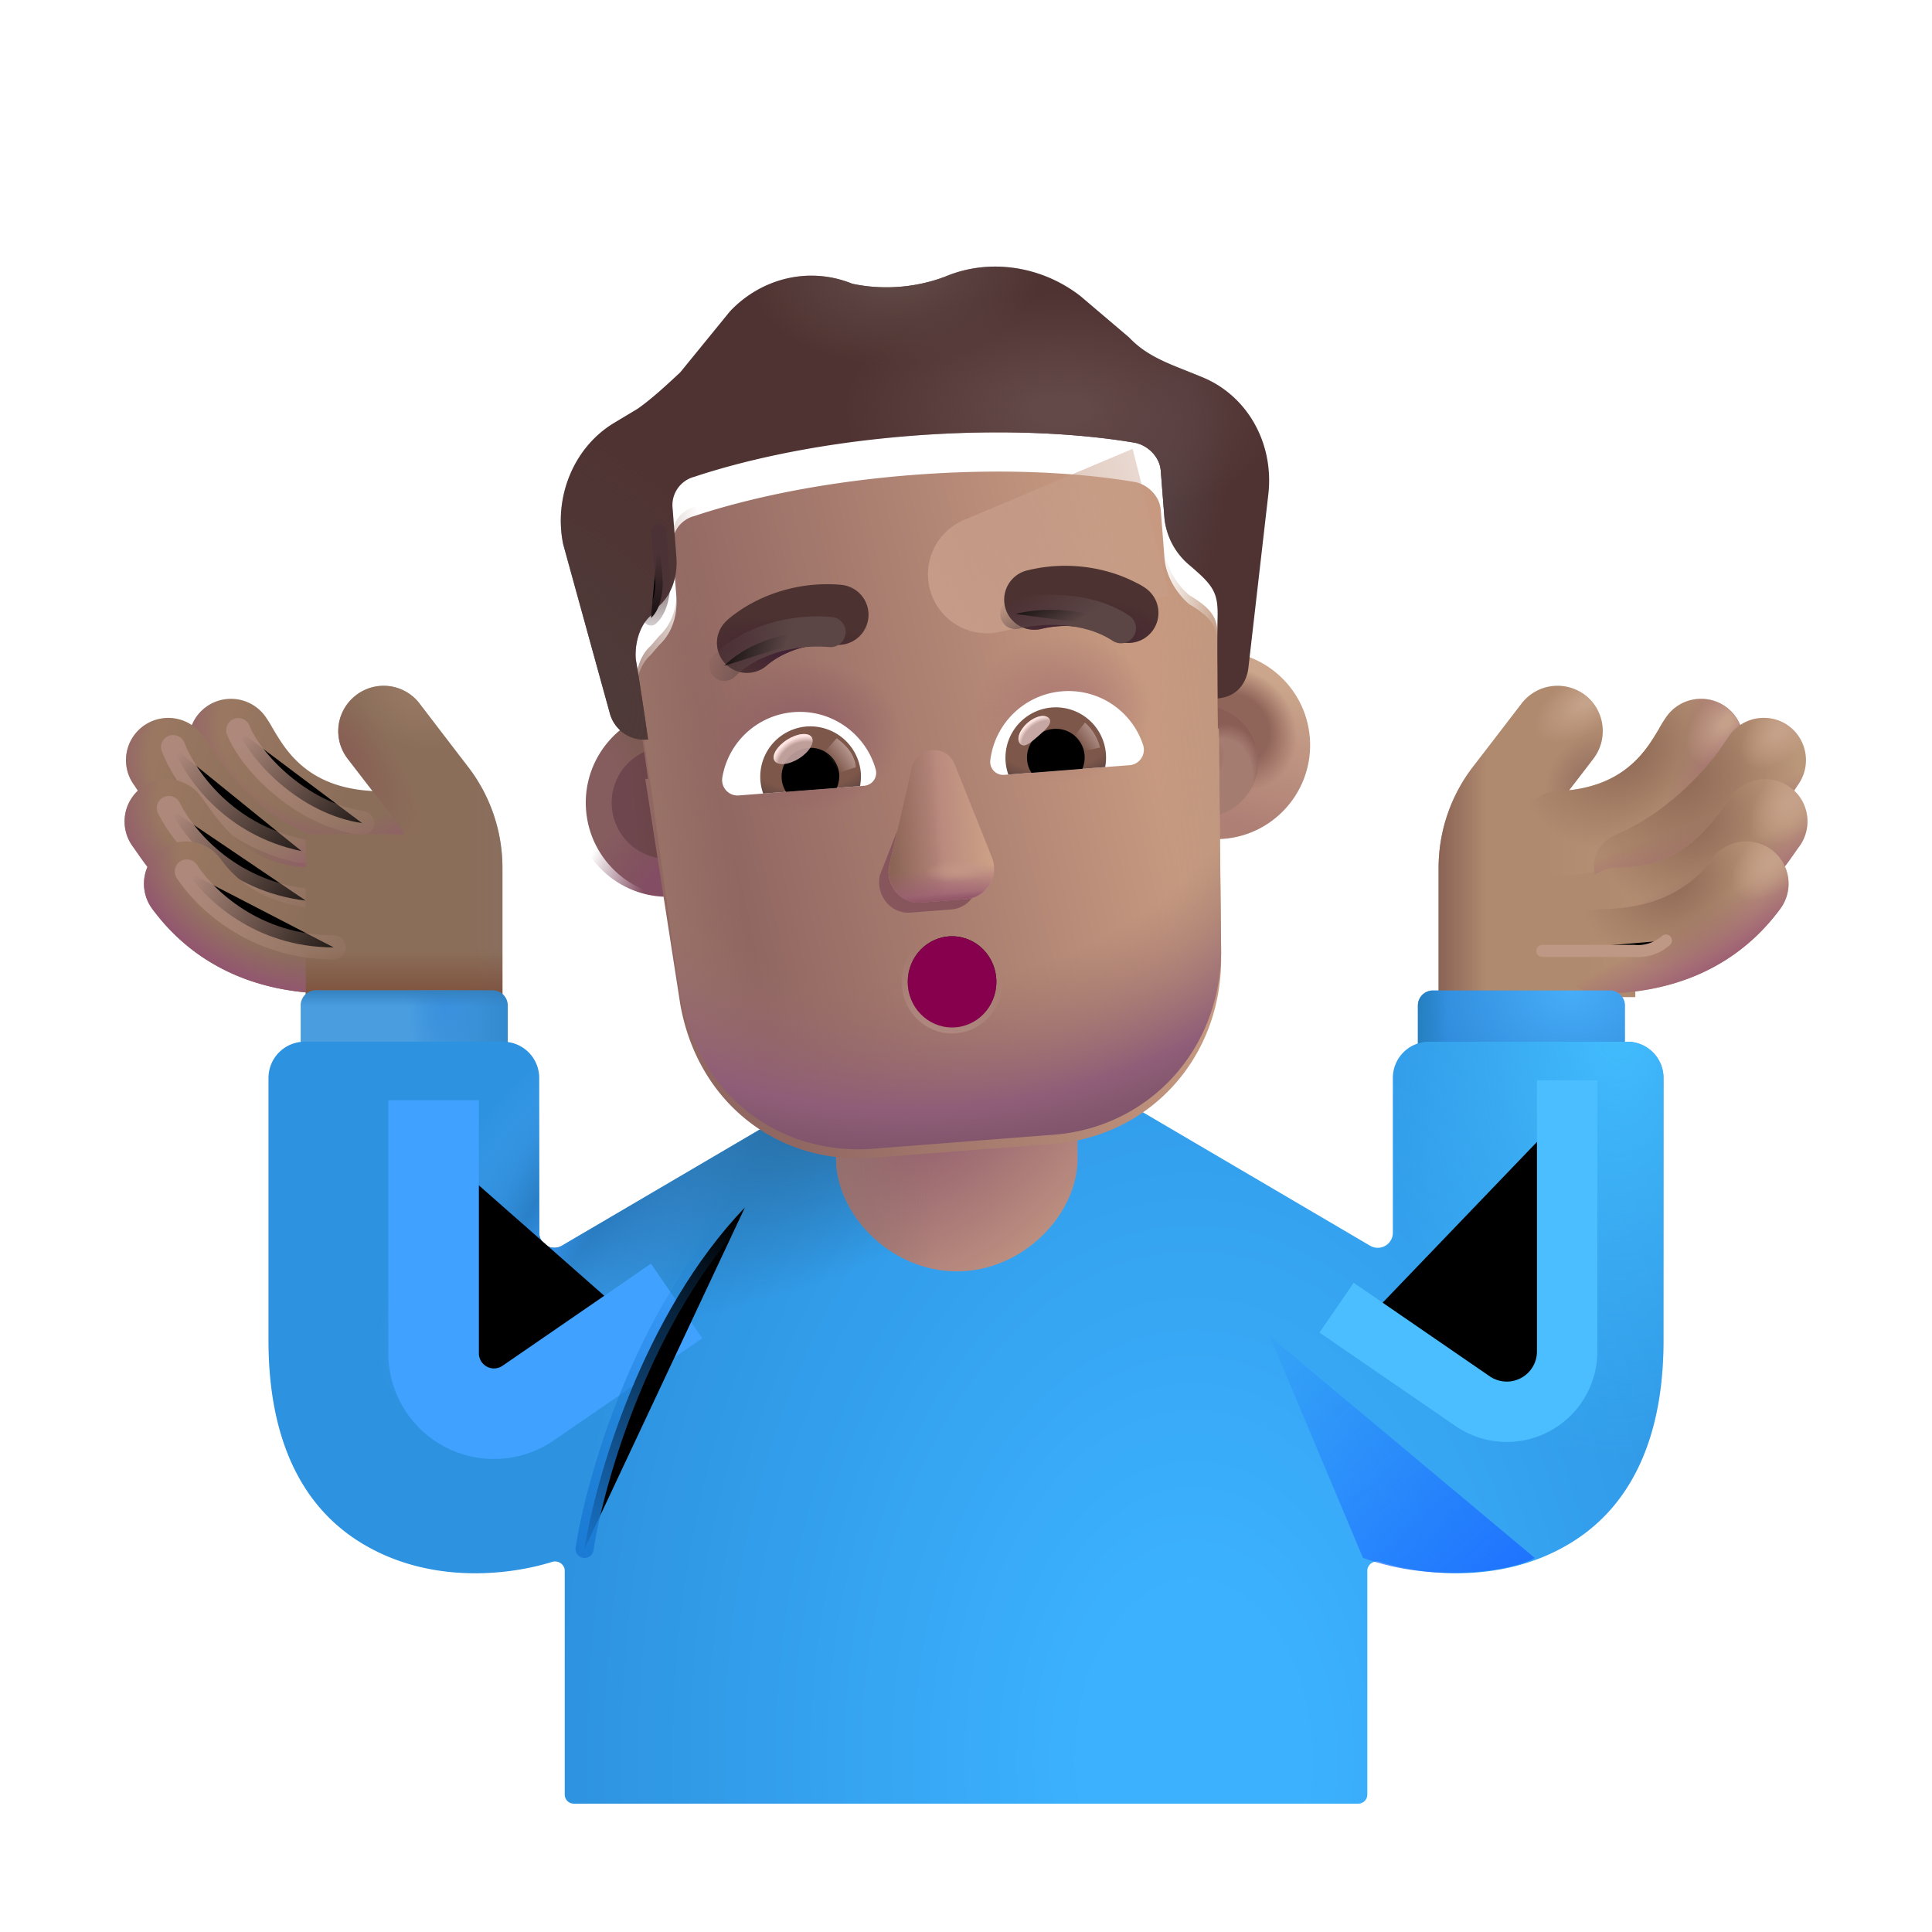 <svg width="100%" height="100%" viewBox="0 0 32 32" xmlns="http://www.w3.org/2000/svg"><path fill="url(#a)" fill-rule="evenodd" d="M3.416 11.707a.7.7 0 0 1 .977.157 2 2 0 0 1 .12.192l.002.002q.048.085.105.174c.076.12.17.25.293.37.233.228.608.468 1.267.5a.7.7 0 1 1-.068 1.398c-1.024-.05-1.718-.447-2.179-.898a3.5 3.5 0 0 1-.495-.618 6 6 0 0 1-.13-.216l-.004-.007-.044-.075-.001-.002a.7.7 0 0 1 .157-.977" clip-rule="evenodd"/><path fill="url(#b)" fill-rule="evenodd" d="M3.416 11.707a.7.7 0 0 1 .977.157 2 2 0 0 1 .12.192l.002.002q.048.085.105.174c.076.12.17.25.293.37.233.228.608.468 1.267.5a.7.7 0 1 1-.068 1.398c-1.024-.05-1.718-.447-2.179-.898a3.5 3.5 0 0 1-.495-.618 6 6 0 0 1-.13-.216l-.004-.007-.044-.075-.001-.002a.7.7 0 0 1 .157-.977" clip-rule="evenodd"/><g filter="url(#c)"><path stroke="url(#d)" stroke-linecap="round" stroke-width=".4" d="M3.946 12.093c.196.502 1.017 1.388 2.051 1.54"/></g><path fill="url(#e)" fill-rule="evenodd" d="M2.377 12.023a.7.7 0 0 1 .977.157q.05.071.115.168c.261.391.703 1.052 1.515 1.4a.7.7 0 1 1-.55 1.287c-1.247-.534-1.935-1.604-2.156-1.946q-.038-.06-.059-.089a.7.7 0 0 1 .158-.977" clip-rule="evenodd"/><path fill="url(#f)" fill-rule="evenodd" d="M2.377 12.023a.7.7 0 0 1 .977.157q.05.071.115.168c.261.391.703 1.052 1.515 1.4a.7.7 0 1 1-.55 1.287c-1.247-.534-1.935-1.604-2.156-1.946q-.038-.06-.059-.089a.7.7 0 0 1 .158-.977" clip-rule="evenodd"/><g filter="url(#g)"><path stroke="url(#h)" stroke-linecap="round" stroke-width=".4" d="M2.867 12.374c.196.501.844 1.458 2.127 1.723"/></g><path fill="url(#i)" fill-rule="evenodd" d="M2.344 13.045a.7.7 0 0 1 .98.142l.086.118c.302.42.764 1.062 1.78 1.062a.7.7 0 1 1 0 1.4c-1.776 0-2.638-1.24-2.925-1.654l-.062-.088a.7.7 0 0 1 .141-.98" clip-rule="evenodd"/><path fill="url(#j)" fill-rule="evenodd" d="M2.344 13.045a.7.7 0 0 1 .98.142l.086.118c.302.42.764 1.062 1.78 1.062a.7.7 0 1 1 0 1.4c-1.776 0-2.638-1.24-2.925-1.654l-.062-.088a.7.7 0 0 1 .141-.98" clip-rule="evenodd"/><g filter="url(#k)"><path stroke="url(#l)" stroke-linecap="round" stroke-width=".4" d="M2.797 13.383c.238.483.966 1.38 2.267 1.534"/></g><path fill="url(#m)" fill-rule="evenodd" d="M2.666 14.076a.7.7 0 0 1 .98.142c.18.242.653.84 1.872.84a.7.7 0 1 1 0 1.4c-1.827 0-2.667-.964-2.994-1.402a.7.7 0 0 1 .142-.98" clip-rule="evenodd"/><path fill="url(#n)" fill-rule="evenodd" d="M2.666 14.076a.7.7 0 0 1 .98.142c.18.242.653.84 1.872.84a.7.7 0 1 1 0 1.4c-1.827 0-2.667-.964-2.994-1.402a.7.7 0 0 1 .142-.98" clip-rule="evenodd"/><path fill="#8B6E5A" d="M5.896 11.514a.75.75 0 0 1 1.052.138l.804 1.047c.37.48.57 1.07.57 1.676v2.14H5.064v-2.698h1.627a1.3 1.3 0 0 0-.128-.204l-.805-1.047a.75.75 0 0 1 .138-1.052"/><path fill="url(#o)" d="M5.896 11.514a.75.75 0 0 1 1.052.138l.804 1.047c.37.48.57 1.07.57 1.676v2.14H5.064v-2.698h1.627a1.3 1.3 0 0 0-.128-.204l-.805-1.047a.75.75 0 0 1 .138-1.052"/><path fill="url(#p)" d="M5.896 11.514a.75.75 0 0 1 1.052.138l.804 1.047c.37.48.57 1.07.57 1.676v2.14H5.064v-2.698h1.627a1.3 1.3 0 0 0-.128-.204l-.805-1.047a.75.75 0 0 1 .138-1.052"/><path fill="url(#q)" d="M5.896 11.514a.75.75 0 0 1 1.052.138l.804 1.047c.37.48.57 1.07.57 1.676v2.14H5.064v-2.698h1.627a1.3 1.3 0 0 0-.128-.204l-.805-1.047a.75.75 0 0 1 .138-1.052"/><path fill="url(#r)" d="M5.896 11.514a.75.75 0 0 1 1.052.138l.804 1.047c.37.48.57 1.07.57 1.676v2.14H5.064v-2.698h1.627a1.3 1.3 0 0 0-.128-.204l-.805-1.047a.75.75 0 0 1 .138-1.052"/><g filter="url(#s)"><path fill="#B08A6F" d="M26.104 11.514a.75.75 0 0 0-1.052.138l-.804 1.047a2.75 2.75 0 0 0-.57 1.676v2.14h3.258v-2.698h-1.627q.054-.108.128-.204l.804-1.047a.75.75 0 0 0-.137-1.052"/><path fill="url(#t)" d="M26.104 11.514a.75.75 0 0 0-1.052.138l-.804 1.047a2.75 2.75 0 0 0-.57 1.676v2.14h3.258v-2.698h-1.627q.054-.108.128-.204l.804-1.047a.75.75 0 0 0-.137-1.052"/><path fill="url(#u)" d="M26.104 11.514a.75.75 0 0 0-1.052.138l-.804 1.047a2.75 2.75 0 0 0-.57 1.676v2.14h3.258v-2.698h-1.627q.054-.108.128-.204l.804-1.047a.75.75 0 0 0-.137-1.052"/><path fill="url(#v)" d="M26.104 11.514a.75.75 0 0 0-1.052.138l-.804 1.047a2.75 2.75 0 0 0-.57 1.676v2.14h3.258v-2.698h-1.627q.054-.108.128-.204l.804-1.047a.75.75 0 0 0-.137-1.052"/></g><path fill="url(#w)" fill-rule="evenodd" d="M28.584 11.707a.7.7 0 0 0-.977.157 2 2 0 0 0-.115.182l-.006.01v.002c-.035.058-.067.114-.106.174-.076.12-.17.25-.293.37-.233.228-.608.468-1.267.5a.7.7 0 1 0 .068 1.398c1.024-.05 1.718-.447 2.179-.898.223-.22.382-.441.495-.618.053-.084.097-.16.13-.216l.004-.007.044-.075.002-.002a.7.7 0 0 0-.158-.977" clip-rule="evenodd"/><path fill="url(#x)" fill-rule="evenodd" d="M28.584 11.707a.7.7 0 0 0-.977.157 2 2 0 0 0-.115.182l-.006.01v.002c-.035.058-.067.114-.106.174-.076.12-.17.25-.293.37-.233.228-.608.468-1.267.5a.7.7 0 1 0 .068 1.398c1.024-.05 1.718-.447 2.179-.898.223-.22.382-.441.495-.618.053-.084.097-.16.13-.216l.004-.007.044-.075.002-.002a.7.7 0 0 0-.158-.977" clip-rule="evenodd"/><path fill="url(#y)" fill-rule="evenodd" d="M28.584 11.707a.7.7 0 0 0-.977.157 2 2 0 0 0-.115.182l-.006.01v.002c-.035.058-.067.114-.106.174-.076.12-.17.25-.293.37-.233.228-.608.468-1.267.5a.7.7 0 1 0 .068 1.398c1.024-.05 1.718-.447 2.179-.898.223-.22.382-.441.495-.618.053-.084.097-.16.13-.216l.004-.007.044-.075.002-.002a.7.7 0 0 0-.158-.977" clip-rule="evenodd"/><path fill="url(#z)" fill-rule="evenodd" d="M28.584 11.707a.7.7 0 0 0-.977.157 2 2 0 0 0-.115.182l-.006.01v.002c-.035.058-.067.114-.106.174-.076.12-.17.25-.293.37-.233.228-.608.468-1.267.5a.7.7 0 1 0 .068 1.398c1.024-.05 1.718-.447 2.179-.898.223-.22.382-.441.495-.618.053-.084.097-.16.13-.216l.004-.007.044-.075.002-.002a.7.7 0 0 0-.158-.977" clip-rule="evenodd"/><path fill="url(#A)" fill-rule="evenodd" d="M29.623 12.023a.7.7 0 0 0-.977.157l-.115.168c-.261.391-.92 1.113-1.733 1.46-.355.153-.502.45-.32.876.152.355.733.503 1.089.35 1.245-.533 1.934-1.603 2.155-1.945L29.78 13a.7.7 0 0 0-.157-.977" clip-rule="evenodd"/><path fill="url(#B)" fill-rule="evenodd" d="M29.623 12.023a.7.7 0 0 0-.977.157l-.115.168c-.261.391-.92 1.113-1.733 1.46-.355.153-.502.45-.32.876.152.355.733.503 1.089.35 1.245-.533 1.934-1.603 2.155-1.945L29.78 13a.7.7 0 0 0-.157-.977" clip-rule="evenodd"/><path fill="url(#C)" fill-rule="evenodd" d="M29.623 12.023a.7.7 0 0 0-.977.157l-.115.168c-.261.391-.92 1.113-1.733 1.46-.355.153-.502.45-.32.876.152.355.733.503 1.089.35 1.245-.533 1.934-1.603 2.155-1.945L29.78 13a.7.7 0 0 0-.157-.977" clip-rule="evenodd"/><path fill="url(#D)" fill-rule="evenodd" d="M29.623 12.023a.7.7 0 0 0-.977.157l-.115.168c-.261.391-.92 1.113-1.733 1.46-.355.153-.502.45-.32.876.152.355.733.503 1.089.35 1.245-.533 1.934-1.603 2.155-1.945L29.78 13a.7.7 0 0 0-.157-.977" clip-rule="evenodd"/><path fill="url(#E)" fill-rule="evenodd" d="M29.656 13.045a.7.7 0 0 0-.98.142l-.086.118c-.302.42-.764 1.062-1.78 1.062a.7.7 0 1 0 0 1.4c1.776 0 2.638-1.24 2.925-1.654q.037-.054.063-.088a.7.7 0 0 0-.142-.98" clip-rule="evenodd"/><path fill="url(#F)" fill-rule="evenodd" d="M29.656 13.045a.7.7 0 0 0-.98.142l-.086.118c-.302.42-.764 1.062-1.78 1.062a.7.7 0 1 0 0 1.4c1.776 0 2.638-1.24 2.925-1.654q.037-.054.063-.088a.7.7 0 0 0-.142-.98" clip-rule="evenodd"/><path fill="url(#G)" fill-rule="evenodd" d="M29.656 13.045a.7.7 0 0 0-.98.142l-.086.118c-.302.42-.764 1.062-1.78 1.062a.7.7 0 1 0 0 1.4c1.776 0 2.638-1.24 2.925-1.654q.037-.054.063-.088a.7.7 0 0 0-.142-.98" clip-rule="evenodd"/><path fill="url(#H)" fill-rule="evenodd" d="M29.656 13.045a.7.7 0 0 0-.98.142l-.086.118c-.302.42-.764 1.062-1.78 1.062a.7.7 0 1 0 0 1.4c1.776 0 2.638-1.24 2.925-1.654q.037-.054.063-.088a.7.7 0 0 0-.142-.98" clip-rule="evenodd"/><path fill="url(#I)" fill-rule="evenodd" d="M29.343 14.076a.7.7 0 0 0-.98.142c-.18.242-.653.84-1.872.84a.7.7 0 1 0 0 1.4c1.827 0 2.667-.964 2.994-1.402a.7.7 0 0 0-.142-.98" clip-rule="evenodd"/><path fill="url(#J)" fill-rule="evenodd" d="M29.343 14.076a.7.7 0 0 0-.98.142c-.18.242-.653.84-1.872.84a.7.7 0 1 0 0 1.4c1.827 0 2.667-.964 2.994-1.402a.7.7 0 0 0-.142-.98" clip-rule="evenodd"/><path fill="url(#K)" fill-rule="evenodd" d="M29.343 14.076a.7.7 0 0 0-.98.142c-.18.242-.653.84-1.872.84a.7.7 0 1 0 0 1.4c1.827 0 2.667-.964 2.994-1.402a.7.7 0 0 0-.142-.98" clip-rule="evenodd"/><path fill="url(#L)" fill-rule="evenodd" d="M29.343 14.076a.7.7 0 0 0-.98.142c-.18.242-.653.84-1.872.84a.7.7 0 1 0 0 1.4c1.827 0 2.667-.964 2.994-1.402a.7.7 0 0 0-.142-.98" clip-rule="evenodd"/><g filter="url(#M)"><path stroke="url(#N)" stroke-linecap="round" stroke-width=".4" d="M3.095 14.434c.294.452 1.122 1.258 2.432 1.258"/></g><g filter="url(#O)"><path stroke="#BF9885" stroke-linecap="round" stroke-width=".2" d="M25.546 15.75h1.516a.7.7 0 0 0 .53-.172"/></g><path fill="url(#P)" d="M26.915 16.655a.25.25 0 0 0-.25-.25h-2.93a.25.25 0 0 0-.25.25v1.318h3.43z"/><path fill="url(#Q)" d="M26.915 16.655a.25.25 0 0 0-.25-.25h-2.93a.25.25 0 0 0-.25.25v1.318h3.43z"/><path fill="url(#R)" d="M4.98 16.655a.25.25 0 0 1 .25-.25h2.93a.25.25 0 0 1 .25.25v1.13H4.98z"/><path fill="url(#S)" d="M4.98 16.655a.25.25 0 0 1 .25-.25h2.93a.25.25 0 0 1 .25.25v1.13H4.98z"/><path fill="url(#T)" d="M4.98 16.655a.25.25 0 0 1 .25-.25h2.93a.25.25 0 0 1 .25.25v1.13H4.98z"/><g filter="url(#U)"><path fill="url(#V)" d="M9.306 20.884a.25.25 0 0 1-.375-.217v-2.563a.6.6 0 0 0-.6-.6H5.047a.6.6 0 0 0-.6.6v4.286c-.005.85.112 2.507 1.484 3.383 1.149.733 2.5.57 3.213.347.102-.032.21.042.21.148v3.706c0 .083.066.15.15.15h12.993a.15.15 0 0 0 .15-.15v-3.706c0-.106.107-.18.209-.148.712.222 2.064.386 3.213-.347 1.372-.876 1.49-2.534 1.484-3.383v-4.286a.6.6 0 0 0-.6-.6H23.67a.6.6 0 0 0-.6.6v2.563a.25.25 0 0 1-.375.217L16 16.952z"/><path fill="url(#W)" d="M9.306 20.884a.25.25 0 0 1-.375-.217v-2.563a.6.6 0 0 0-.6-.6H5.047a.6.6 0 0 0-.6.6v4.286c-.005.85.112 2.507 1.484 3.383 1.149.733 2.5.57 3.213.347.102-.032.21.042.21.148v3.706c0 .083.066.15.15.15h12.993a.15.15 0 0 0 .15-.15v-3.706c0-.106.107-.18.209-.148.712.222 2.064.386 3.213-.347 1.372-.876 1.49-2.534 1.484-3.383v-4.286a.6.6 0 0 0-.6-.6H23.67a.6.6 0 0 0-.6.6v2.563a.25.25 0 0 1-.375.217L16 16.952z"/><path fill="url(#X)" d="M9.306 20.884a.25.25 0 0 1-.375-.217v-2.563a.6.6 0 0 0-.6-.6H5.047a.6.6 0 0 0-.6.6v4.286c-.005.85.112 2.507 1.484 3.383 1.149.733 2.5.57 3.213.347.102-.032.21.042.21.148v3.706c0 .083.066.15.15.15h12.993a.15.15 0 0 0 .15-.15v-3.706c0-.106.107-.18.209-.148.712.222 2.064.386 3.213-.347 1.372-.876 1.49-2.534 1.484-3.383v-4.286a.6.6 0 0 0-.6-.6H23.67a.6.6 0 0 0-.6.6v2.563a.25.25 0 0 1-.375.217L16 16.952z"/><path fill="url(#Y)" d="M9.306 20.884a.25.25 0 0 1-.375-.217v-2.563a.6.6 0 0 0-.6-.6H5.047a.6.6 0 0 0-.6.6v4.286c-.005.85.112 2.507 1.484 3.383 1.149.733 2.5.57 3.213.347.102-.032.21.042.21.148v3.706c0 .083.066.15.15.15h12.993a.15.15 0 0 0 .15-.15v-3.706c0-.106.107-.18.209-.148.712.222 2.064.386 3.213-.347 1.372-.876 1.49-2.534 1.484-3.383v-4.286a.6.6 0 0 0-.6-.6H23.67a.6.6 0 0 0-.6.6v2.563a.25.25 0 0 1-.375.217L16 16.952z"/><path fill="url(#Z)" d="M9.306 20.884a.25.25 0 0 1-.375-.217v-2.563a.6.6 0 0 0-.6-.6H5.047a.6.6 0 0 0-.6.6v4.286c-.005.85.112 2.507 1.484 3.383 1.149.733 2.5.57 3.213.347.102-.032.21.042.21.148v3.706c0 .083.066.15.15.15h12.993a.15.15 0 0 0 .15-.15v-3.706c0-.106.107-.18.209-.148.712.222 2.064.386 3.213-.347 1.372-.876 1.49-2.534 1.484-3.383v-4.286a.6.6 0 0 0-.6-.6H23.67a.6.6 0 0 0-.6.6v2.563a.25.25 0 0 1-.375.217L16 16.952z"/></g><path fill="url(#aa)" d="M15.848 21.058c-1.104 0-2-.95-2-1.867v-2.358c0-.918.896-1.662 2-1.662s2 .744 2 1.662v2.358c0 .917-.896 1.867-2 1.867"/><path fill="url(#ab)" d="M15.848 21.058c-1.104 0-2-.95-2-1.867v-2.358c0-.918.896-1.662 2-1.662s2 .744 2 1.662v2.358c0 .917-.896 1.867-2 1.867"/><g filter="url(#ac)"><path stroke="#40A1FF" stroke-linecap="square" stroke-width="1.5" d="M7.182 18.973v3.442a1 1 0 0 0 1.567.824l1.84-1.266"/></g><g filter="url(#ad)"><path stroke="#4ABEFF" stroke-linecap="square" d="M25.957 18.393v3.99a1 1 0 0 1-1.567.824l-1.84-1.265"/></g><g filter="url(#ae)"><path stroke="url(#af)" stroke-linecap="round" stroke-width=".3" d="M9.682 25.655c.177-1.146.956-3.881 2.656-5.656"/></g><g filter="url(#ag)"><path fill="url(#ah)" d="m21.032 22.133 1.543 3.67c1.206.44 2.533.203 2.844 0z"/></g><g filter="url(#ai)"><circle cx="11.06" cy="13.296" r="1.558" fill="url(#aj)" transform="rotate(-4.432 11.06 13.296)"/></g><circle cx="11.06" cy="13.296" r="1.558" fill="url(#ak)" transform="rotate(-4.432 11.06 13.296)"/><g filter="url(#al)"><circle cx="11.06" cy="13.296" r=".929" fill="url(#am)" transform="rotate(-4.432 11.06 13.296)"/></g><g filter="url(#an)" transform="rotate(-4.432 19.912 12.61)"><circle cx="19.912" cy="12.61" r="1.558" fill="url(#ao)"/><circle cx="19.912" cy="12.61" r="1.558" fill="url(#ap)"/></g><g filter="url(#aq)" transform="rotate(-4.432 19.912 12.61)"><circle cx="19.912" cy="12.61" r=".929" fill="#A57C70"/><circle cx="19.912" cy="12.61" r=".929" fill="url(#ar)"/><circle cx="19.912" cy="12.61" r=".929" fill="url(#as)"/></g><g filter="url(#at)"><path fill="url(#au)" d="m10.688 12.752.046-.003s-.111-.79-.204-1.332c-.019-.248.058-.553.246-.718l.138-.16c.234-.218.311-.523.288-.821l-.062-.794a.485.485 0 0 1 .361-.527c.588-.196 1.816-.54 3.613-.68 1.797-.139 3.063.012 3.674.115.203.034.418.217.438.465l.061.794c.023.298.196.584.411.767.493.291.478.473.469.862-.012.5.004 1.348.004 1.348l.017-.002.038 3.703c-.022 1.658-1.227 2.906-2.77 3.025l-2.988.232c-1.593.123-2.927-.928-3.204-2.563z"/><path fill="url(#av)" d="m10.688 12.752.046-.003s-.111-.79-.204-1.332c-.019-.248.058-.553.246-.718l.138-.16c.234-.218.311-.523.288-.821l-.062-.794a.485.485 0 0 1 .361-.527c.588-.196 1.816-.54 3.613-.68 1.797-.139 3.063.012 3.674.115.203.034.418.217.438.465l.061.794c.023.298.196.584.411.767.493.291.478.473.469.862-.012.5.004 1.348.004 1.348l.017-.002.038 3.703c-.022 1.658-1.227 2.906-2.77 3.025l-2.988.232c-1.593.123-2.927-.928-3.204-2.563z"/><path fill="url(#aw)" d="m10.688 12.752.046-.003s-.111-.79-.204-1.332c-.019-.248.058-.553.246-.718l.138-.16c.234-.218.311-.523.288-.821l-.062-.794a.485.485 0 0 1 .361-.527c.588-.196 1.816-.54 3.613-.68 1.797-.139 3.063.012 3.674.115.203.034.418.217.438.465l.061.794c.023.298.196.584.411.767.493.291.478.473.469.862-.012.5.004 1.348.004 1.348l.017-.002.038 3.703c-.022 1.658-1.227 2.906-2.77 3.025l-2.988.232c-1.593.123-2.927-.928-3.204-2.563z"/></g><path fill="url(#ax)" d="M10.53 11.417c-.019-.248.058-.553.246-.718l.138-.16c.234-.218.311-.523.288-.821l-.062-.794a.485.485 0 0 1 .361-.527c.588-.196 1.816-.54 3.613-.68 1.797-.139 3.063.012 3.674.115.203.034.418.217.438.465l.061.794c.023.298.196.584.411.767.493.291.478.473.469.862-.012.5.004 1.348.004 1.348l.017-.002.038 3.703c-.022 1.658-1.227 2.906-2.77 3.025l-2.988.232c-1.593.123-2.927-.928-3.204-2.563-.26-1.68-.448-3.37-.734-5.046"/><path fill="url(#ay)" d="M10.53 11.417c-.019-.248.058-.553.246-.718l.138-.16c.234-.218.311-.523.288-.821l-.062-.794a.485.485 0 0 1 .361-.527c.588-.196 1.816-.54 3.613-.68 1.797-.139 3.063.012 3.674.115.203.034.418.217.438.465l.061.794c.023.298.196.584.411.767.493.291.478.473.469.862-.012.5.004 1.348.004 1.348l.017-.002.038 3.703c-.022 1.658-1.227 2.906-2.77 3.025l-2.988.232c-1.593.123-2.927-.928-3.204-2.563-.26-1.68-.448-3.37-.734-5.046"/><path fill="url(#az)" d="M10.53 11.417c-.019-.248.058-.553.246-.718l.138-.16c.234-.218.311-.523.288-.821l-.062-.794a.485.485 0 0 1 .361-.527c.588-.196 1.816-.54 3.613-.68 1.797-.139 3.063.012 3.674.115.203.034.418.217.438.465l.061.794c.023.298.196.584.411.767.493.291.478.473.469.862-.012.5.004 1.348.004 1.348l.017-.002.038 3.703c-.022 1.658-1.227 2.906-2.77 3.025l-2.988.232c-1.593.123-2.927-.928-3.204-2.563-.26-1.68-.448-3.37-.734-5.046"/><g filter="url(#aA)"><path fill="url(#aB)" d="m18.76 7.434-2.79 1.177a.977.977 0 0 0 .585 1.856l2.817-.602z"/></g><g filter="url(#aC)"><path fill="#4F3332" d="m19.494 6.579.415.167c.726.294 1.186 1.057 1.102 1.912l-.33 2.871c-.026.296-.204.508-.494.537l-.016.002s-.016-.848-.004-1.348c.009-.406-.07-.523-.469-.862a1.17 1.17 0 0 1-.41-.767l-.062-.794c-.02-.248-.235-.431-.438-.465-.61-.103-1.877-.254-3.674-.115-1.797.14-3.025.484-3.613.68a.485.485 0 0 0-.36.527l.061.794c.023.297-.054.603-.288.82l-.138.161c-.188.165-.265.47-.246.718.093.542.204 1.332.204 1.332l-.046.002a.59.59 0 0 1-.591-.451l-.769-2.786c-.16-.787.177-1.612.849-2.013l.383-.23c.239-.168.473-.386.707-.604l.825-1.012c.51-.539 1.298-.75 2.023-.456.51.11 1.06.067 1.547-.12.73-.306 1.594-.174 2.235.326l.806.686c.22.233.48.362.791.488"/><path fill="url(#aD)" d="m19.494 6.579.415.167c.726.294 1.186 1.057 1.102 1.912l-.33 2.871c-.026.296-.204.508-.494.537l-.016.002s-.016-.848-.004-1.348c.009-.406-.07-.523-.469-.862a1.17 1.17 0 0 1-.41-.767l-.062-.794c-.02-.248-.235-.431-.438-.465-.61-.103-1.877-.254-3.674-.115-1.797.14-3.025.484-3.613.68a.485.485 0 0 0-.36.527l.061.794c.023.297-.054.603-.288.82l-.138.161c-.188.165-.265.47-.246.718.093.542.204 1.332.204 1.332l-.046.002a.59.59 0 0 1-.591-.451l-.769-2.786c-.16-.787.177-1.612.849-2.013l.383-.23c.239-.168.473-.386.707-.604l.825-1.012c.51-.539 1.298-.75 2.023-.456.51.11 1.06.067 1.547-.12.73-.306 1.594-.174 2.235.326l.806.686c.22.233.48.362.791.488"/><path fill="url(#aE)" d="m19.494 6.579.415.167c.726.294 1.186 1.057 1.102 1.912l-.33 2.871c-.026.296-.204.508-.494.537l-.016.002s-.016-.848-.004-1.348c.009-.406-.07-.523-.469-.862a1.17 1.17 0 0 1-.41-.767l-.062-.794c-.02-.248-.235-.431-.438-.465-.61-.103-1.877-.254-3.674-.115-1.797.14-3.025.484-3.613.68a.485.485 0 0 0-.36.527l.061.794c.023.297-.054.603-.288.82l-.138.161c-.188.165-.265.47-.246.718.093.542.204 1.332.204 1.332l-.046.002a.59.59 0 0 1-.591-.451l-.769-2.786c-.16-.787.177-1.612.849-2.013l.383-.23c.239-.168.473-.386.707-.604l.825-1.012c.51-.539 1.298-.75 2.023-.456.51.11 1.06.067 1.547-.12.73-.306 1.594-.174 2.235.326l.806.686c.22.233.48.362.791.488"/><path fill="url(#aF)" d="m19.494 6.579.415.167c.726.294 1.186 1.057 1.102 1.912l-.33 2.871c-.026.296-.204.508-.494.537l-.016.002s-.016-.848-.004-1.348c.009-.406-.07-.523-.469-.862a1.17 1.17 0 0 1-.41-.767l-.062-.794c-.02-.248-.235-.431-.438-.465-.61-.103-1.877-.254-3.674-.115-1.797.14-3.025.484-3.613.68a.485.485 0 0 0-.36.527l.061.794c.023.297-.054.603-.288.82l-.138.161c-.188.165-.265.47-.246.718.093.542.204 1.332.204 1.332l-.046.002a.59.59 0 0 1-.591-.451l-.769-2.786c-.16-.787.177-1.612.849-2.013l.383-.23c.239-.168.473-.386.707-.604l.825-1.012c.51-.539 1.298-.75 2.023-.456.51.11 1.06.067 1.547-.12.73-.306 1.594-.174 2.235.326l.806.686c.22.233.48.362.791.488"/><path fill="url(#aG)" d="m19.494 6.579.415.167c.726.294 1.186 1.057 1.102 1.912l-.33 2.871c-.026.296-.204.508-.494.537l-.016.002s-.016-.848-.004-1.348c.009-.406-.07-.523-.469-.862a1.17 1.17 0 0 1-.41-.767l-.062-.794c-.02-.248-.235-.431-.438-.465-.61-.103-1.877-.254-3.674-.115-1.797.14-3.025.484-3.613.68a.485.485 0 0 0-.36.527l.061.794c.023.297-.054.603-.288.82l-.138.161c-.188.165-.265.47-.246.718.093.542.204 1.332.204 1.332l-.046.002a.59.59 0 0 1-.591-.451l-.769-2.786c-.16-.787.177-1.612.849-2.013l.383-.23c.239-.168.473-.386.707-.604l.825-1.012c.51-.539 1.298-.75 2.023-.456.51.11 1.06.067 1.547-.12.73-.306 1.594-.174 2.235.326l.806.686c.22.233.48.362.791.488"/></g><g filter="url(#aH)"><path fill="#87565C" d="m15.213 12.86-.641 1.64c-.07.333.183.64.505.616l.685-.053c.322-.025.524-.373.404-.686l-.586-1.546c-.127-.342-.29-.33-.367.029"/></g><g filter="url(#aI)"><path fill="#B7877D" d="m15.102 12.716-.372 1.62a.503.503 0 0 0 .534.612l.732-.056a.505.505 0 0 0 .434-.688l-.617-1.543c-.133-.342-.628-.304-.712.055"/><path fill="url(#aJ)" d="m15.102 12.716-.372 1.62a.503.503 0 0 0 .534.612l.732-.056a.505.505 0 0 0 .434-.688l-.617-1.543c-.133-.342-.628-.304-.712.055"/><path fill="url(#aK)" d="m15.102 12.716-.372 1.62a.503.503 0 0 0 .534.612l.732-.056a.505.505 0 0 0 .434-.688l-.617-1.543c-.133-.342-.628-.304-.712.055"/><path fill="url(#aL)" d="m15.102 12.716-.372 1.62a.503.503 0 0 0 .534.612l.732-.056a.505.505 0 0 0 .434-.688l-.617-1.543c-.133-.342-.628-.304-.712.055"/><path fill="url(#aM)" d="m15.102 12.716-.372 1.62a.503.503 0 0 0 .534.612l.732-.056a.505.505 0 0 0 .434-.688l-.617-1.543c-.133-.342-.628-.304-.712.055"/></g><path fill="url(#aN)" d="m15.102 12.716-.372 1.62a.503.503 0 0 0 .534.612l.732-.056a.505.505 0 0 0 .434-.688l-.617-1.543c-.133-.342-.628-.304-.712.055"/><g filter="url(#aO)"><path fill="#4C3230" d="M18.742 10.155v-.001l-.003-.002-.004-.003-.012-.008a1 1 0 0 0-.152-.088 2.4 2.4 0 0 0-.405-.166 2.64 2.64 0 0 0-1.4-.04.498.498 0 1 0 .23.97c.366-.088.667-.043.876.021a1.4 1.4 0 0 1 .29.127l.009.005a.498.498 0 0 0 .571-.815"/><path fill="url(#aP)" d="M18.742 10.155v-.001l-.003-.002-.004-.003-.012-.008a1 1 0 0 0-.152-.088 2.4 2.4 0 0 0-.405-.166 2.64 2.64 0 0 0-1.4-.04.498.498 0 1 0 .23.97c.366-.088.667-.043.876.021a1.4 1.4 0 0 1 .29.127l.009.005a.498.498 0 0 0 .571-.815"/></g><g filter="url(#aQ)"><path fill="#4C3230" d="M11.77 10.695h.001v-.001l.002-.002.004-.003.01-.01a1.4 1.4 0 0 1 .137-.111c.088-.066.214-.148.375-.227a2.64 2.64 0 0 1 1.378-.255.498.498 0 0 1-.079.993 1.65 1.65 0 0 0-.862.158 1.4 1.4 0 0 0-.268.17l-.007.006a.498.498 0 0 1-.69-.718"/><path fill="url(#aR)" d="M11.77 10.695h.001v-.001l.002-.002.004-.003.01-.01a1.4 1.4 0 0 1 .137-.111c.088-.066.214-.148.375-.227a2.64 2.64 0 0 1 1.378-.255.498.498 0 0 1-.079.993 1.65 1.65 0 0 0-.862.158 1.4 1.4 0 0 0-.268.17l-.007.006a.498.498 0 0 1-.69-.718"/></g><path fill="#fff" d="M17.596 11.45a1.3 1.3 0 0 1 1.337.888.256.256 0 0 1-.225.336l-2.075.16a.215.215 0 0 1-.231-.236c.07-.605.56-1.099 1.194-1.148"/><path fill="url(#aS)" d="M17.423 11.718a.833.833 0 0 1 .882.987l-1.604.124a.836.836 0 0 1 .722-1.111"/><path fill="#000" d="M17.012 12.585a.475.475 0 0 1 .439-.512.475.475 0 0 1 .476.661l-.841.066a.43.43 0 0 1-.074-.215"/><g filter="url(#aT)"><path fill="#C7A7A3" d="M17.376 11.899c.065.074-.05.18-.183.296s-.231.198-.297.123c-.065-.074-.01-.228.122-.344s.293-.15.358-.075"/><path fill="url(#aU)" d="M17.376 11.899c.065.074-.05.18-.183.296s-.231.198-.297.123c-.065-.074-.01-.228.122-.344s.293-.15.358-.075"/></g><g filter="url(#aV)"><path fill="url(#aW)" d="M18.219 12.382a.8.8 0 0 0-.249-.414l-.221.284.126.204z"/></g><path fill="#fff" d="M13.148 11.795a1.3 1.3 0 0 0-1.184 1.083.256.256 0 0 0 .273.297l2.076-.16a.215.215 0 0 0 .192-.27c-.164-.587-.727-.999-1.357-.95"/><path fill="url(#aX)" d="M13.36 12.033a.833.833 0 0 0-.719 1.111l1.604-.124a.9.9 0 0 0 .013-.221.84.84 0 0 0-.898-.766"/><path fill="#000" d="M13.9 12.826a.475.475 0 0 0-.513-.438.475.475 0 0 0-.368.727l.841-.065a.5.5 0 0 0 .04-.224"/><g filter="url(#aY)"><path fill="url(#aZ)" d="M14.175 12.707c-.02-.268-.253-.43-.316-.48l-.248.28.191.324z"/></g><g filter="url(#ba)" transform="rotate(-32.346 13.137 12.407)"><ellipse cx="13.137" cy="12.407" fill="#C7A7A3" fill-opacity=".9" rx=".364" ry=".184"/><ellipse cx="13.137" cy="12.407" fill="url(#bb)" rx=".364" ry=".184"/></g><g filter="url(#bc)"><path stroke="url(#bd)" stroke-linecap="round" stroke-width=".5" d="M16.816 10.169c.395-.101 1.177-.142 1.75.236"/></g><g filter="url(#be)"><path stroke="url(#bf)" stroke-linecap="round" stroke-width=".5" d="M11.997 11.028c.284-.293.926-.628 1.76-.56"/></g><g filter="url(#bg)"><path stroke="url(#bh)" stroke-linecap="round" stroke-width=".25" d="m10.913 8.804.065.835c.003.139-.031.453-.196.597"/></g><g filter="url(#bi)"><ellipse cx="15.769" cy="16.263" stroke="url(#bj)" stroke-width=".2" rx=".734" ry=".755"/></g><ellipse cx="15.769" cy="16.263" fill="#87004D" rx=".734" ry=".755"/><defs><radialGradient id="b" cx="0" cy="0" r="1" gradientTransform="matrix(-.713 1.832 -2.486 -.967 5.308 12.265)" gradientUnits="userSpaceOnUse"><stop offset=".651" stop-color="#92576F" stop-opacity="0"/><stop offset="1" stop-color="#92576F"/></radialGradient><radialGradient id="f" cx="0" cy="0" r="1" gradientTransform="matrix(-.636 2.004 -2.322 -.737 4.035 12.646)" gradientUnits="userSpaceOnUse"><stop offset=".651" stop-color="#92576F" stop-opacity="0"/><stop offset="1" stop-color="#92576F"/></radialGradient><radialGradient id="j" cx="0" cy="0" r="1" gradientTransform="rotate(112.256 -2.405 8.236)scale(1.935 2.724)" gradientUnits="userSpaceOnUse"><stop offset=".651" stop-color="#92576F" stop-opacity="0"/><stop offset="1" stop-color="#92576F"/></radialGradient><radialGradient id="n" cx="0" cy="0" r="1" gradientTransform="matrix(-.734 1.578 -2.425 -1.128 4.633 14.532)" gradientUnits="userSpaceOnUse"><stop offset=".651" stop-color="#92576F" stop-opacity="0"/><stop offset="1" stop-color="#92576F"/></radialGradient><radialGradient id="p" cx="0" cy="0" r="1" gradientTransform="matrix(-.521 .869 -1.022 -.613 6.94 11.359)" gradientUnits="userSpaceOnUse"><stop stop-color="#9A7B65"/><stop offset="1" stop-color="#9A7B65" stop-opacity="0"/></radialGradient><radialGradient id="r" cx="0" cy="0" r="1" gradientTransform="rotate(50.771 -10.196 11.995)scale(2.104 .761)" gradientUnits="userSpaceOnUse"><stop stop-color="#875D53"/><stop offset="1" stop-color="#875D53" stop-opacity="0"/></radialGradient><radialGradient id="u" cx="0" cy="0" r="1" gradientTransform="matrix(.852 -.555 .267 .41 26.155 11.609)" gradientUnits="userSpaceOnUse"><stop offset=".116" stop-color="#C5A28A"/><stop offset="1" stop-color="#C5A28A" stop-opacity="0"/></radialGradient><radialGradient id="v" cx="0" cy="0" r="1" gradientTransform="rotate(-141.546 15.343 1.888)scale(.678 .876)" gradientUnits="userSpaceOnUse"><stop offset=".106" stop-color="#967161"/><stop offset="1" stop-color="#967161" stop-opacity="0"/></radialGradient><radialGradient id="x" cx="0" cy="0" r="1" gradientTransform="matrix(2.26 .554 -1.308 5.338 26.452 12.328)" gradientUnits="userSpaceOnUse"><stop offset=".575" stop-color="#9F6274" stop-opacity="0"/><stop offset="1" stop-color="#9F6274"/></radialGradient><radialGradient id="y" cx="0" cy="0" r="1" gradientTransform="matrix(.832 1.255 -1.544 1.023 26.938 12.452)" gradientUnits="userSpaceOnUse"><stop stop-color="#8E6854"/><stop offset="1" stop-color="#8E6854" stop-opacity="0"/></radialGradient><radialGradient id="z" cx="0" cy="0" r="1" gradientTransform="rotate(-49.338 27.317 -25.158)scale(.861 .51)" gradientUnits="userSpaceOnUse"><stop offset=".116" stop-color="#C6A18A"/><stop offset="1" stop-color="#C6A18A" stop-opacity="0"/></radialGradient><radialGradient id="B" cx="0" cy="0" r="1" gradientTransform="rotate(66.138 4.73 27.583)scale(2.398 10.063)" gradientUnits="userSpaceOnUse"><stop offset=".575" stop-color="#9F6274" stop-opacity="0"/><stop offset="1" stop-color="#9F6274"/></radialGradient><radialGradient id="C" cx="0" cy="0" r="1" gradientTransform="matrix(1.175 1.751 -1.618 1.085 27.83 12.803)" gradientUnits="userSpaceOnUse"><stop stop-color="#8E6854"/><stop offset="1" stop-color="#8E6854" stop-opacity="0"/></radialGradient><radialGradient id="D" cx="0" cy="0" r="1" gradientTransform="matrix(.576 -.542 .311 .33 29.48 12.102)" gradientUnits="userSpaceOnUse"><stop offset=".116" stop-color="#C6A18A"/><stop offset="1" stop-color="#C6A18A" stop-opacity="0"/></radialGradient><radialGradient id="F" cx="0" cy="0" r="1" gradientTransform="rotate(61.659 2.98 29.92)scale(2.225 10.545)" gradientUnits="userSpaceOnUse"><stop offset=".575" stop-color="#9F6274" stop-opacity="0"/><stop offset="1" stop-color="#9F6274"/></radialGradient><radialGradient id="G" cx="0" cy="0" r="1" gradientTransform="rotate(60.712 2.396 30.728)scale(1.588 1.648)" gradientUnits="userSpaceOnUse"><stop stop-color="#8E6854"/><stop offset="1" stop-color="#8E6854" stop-opacity="0"/></radialGradient><radialGradient id="H" cx="0" cy="0" r="1" gradientTransform="rotate(-47.891 29.78 -26.75)scale(.86 .513)" gradientUnits="userSpaceOnUse"><stop offset=".116" stop-color="#C6A18A"/><stop offset="1" stop-color="#C6A18A" stop-opacity="0"/></radialGradient><radialGradient id="J" cx="0" cy="0" r="1" gradientTransform="rotate(58.478 1.195 31.687)scale(2.024 10.234)" gradientUnits="userSpaceOnUse"><stop offset=".575" stop-color="#9F6274" stop-opacity="0"/><stop offset="1" stop-color="#9F6274"/></radialGradient><radialGradient id="K" cx="0" cy="0" r="1" gradientTransform="rotate(57.47 .581 32.545)scale(1.447 1.597)" gradientUnits="userSpaceOnUse"><stop stop-color="#8E6854"/><stop offset="1" stop-color="#8E6854" stop-opacity="0"/></radialGradient><radialGradient id="L" cx="0" cy="0" r="1" gradientTransform="matrix(.578 -.562 .337 .346 29.343 14.267)" gradientUnits="userSpaceOnUse"><stop offset=".116" stop-color="#C6A18A"/><stop offset="1" stop-color="#C6A18A" stop-opacity="0"/></radialGradient><radialGradient id="P" cx="0" cy="0" r="1" gradientTransform="matrix(0 1.943 -2.391 0 26.026 16.405)" gradientUnits="userSpaceOnUse"><stop stop-color="#47ADF9"/><stop offset="1" stop-color="#308BDB"/></radialGradient><radialGradient id="S" cx="0" cy="0" r="1" gradientTransform="matrix(0 1.149 -.69 0 7.385 16.637)" gradientUnits="userSpaceOnUse"><stop stop-color="#3990DD"/><stop offset="1" stop-color="#3990DD" stop-opacity="0"/></radialGradient><radialGradient id="V" cx="0" cy="0" r="1" gradientTransform="matrix(0 -16.441 10.687 0 19.744 29.39)" gradientUnits="userSpaceOnUse"><stop offset=".155" stop-color="#3CB2FF"/><stop offset="1" stop-color="#2D92DF"/></radialGradient><radialGradient id="W" cx="0" cy="0" r="1" gradientTransform="matrix(-3.017 3.534 -1.572 -1.342 9.635 20.004)" gradientUnits="userSpaceOnUse"><stop offset=".106" stop-color="#1F74B9"/><stop offset="1" stop-color="#51AAFF" stop-opacity="0"/><stop offset="1" stop-color="#1F74B9" stop-opacity="0"/></radialGradient><radialGradient id="X" cx="0" cy="0" r="1" gradientTransform="matrix(0 7.469 -4.08 0 26.837 16.952)" gradientUnits="userSpaceOnUse"><stop stop-color="#43BEFF"/><stop offset="1" stop-color="#43BEFF" stop-opacity="0"/></radialGradient><radialGradient id="Y" cx="0" cy="0" r="1" gradientTransform="matrix(-2.234 3.409 -.454 -.298 9.542 20.13)" gradientUnits="userSpaceOnUse"><stop stop-color="#389BFA"/><stop offset="1" stop-color="#389BFA" stop-opacity="0"/></radialGradient><radialGradient id="Z" cx="0" cy="0" r="1" gradientTransform="matrix(-5.688 3.406 -1.542 -2.575 14.245 17.88)" gradientUnits="userSpaceOnUse"><stop offset=".066" stop-color="#28699C"/><stop offset="1" stop-color="#28699C" stop-opacity="0"/></radialGradient><radialGradient id="aa" cx="0" cy="0" r="1" gradientTransform="matrix(2.062 2.178 -3.304 3.129 15.416 18.115)" gradientUnits="userSpaceOnUse"><stop offset=".118" stop-color="#925E6D"/><stop offset="1" stop-color="#BC8F80"/></radialGradient><radialGradient id="aj" cx="0" cy="0" r="1" gradientTransform="matrix(1.638 0 0 2.866 9.502 13.296)" gradientUnits="userSpaceOnUse"><stop offset=".351" stop-color="#865D5F"/><stop offset="1" stop-color="#76594A"/></radialGradient><radialGradient id="ak" cx="0" cy="0" r="1" gradientTransform="rotate(-124.98 9.398 4.547)scale(1.546)" gradientUnits="userSpaceOnUse"><stop offset=".34" stop-color="#834E63"/><stop offset="1" stop-color="#834E63" stop-opacity="0"/></radialGradient><radialGradient id="ap" cx="0" cy="0" r="1" gradientTransform="matrix(.772 -.562 .641 .881 20.259 12.363)" gradientUnits="userSpaceOnUse"><stop offset=".543" stop-color="#8F6459"/><stop offset="1" stop-color="#8F6459" stop-opacity="0"/></radialGradient><radialGradient id="ar" cx="0" cy="0" r="1" gradientTransform="matrix(.766 -1.41 .825 .449 19.873 13.377)" gradientUnits="userSpaceOnUse"><stop offset=".755" stop-color="#8A5D55" stop-opacity="0"/><stop offset=".916" stop-color="#8A5D55"/></radialGradient><radialGradient id="as" cx="0" cy="0" r="1" gradientTransform="matrix(.242 .24 -.309 .312 19.912 12.61)" gradientUnits="userSpaceOnUse"><stop stop-color="#895F52"/><stop offset="1" stop-color="#895F52" stop-opacity="0"/></radialGradient><radialGradient id="av" cx="0" cy="0" r="1" gradientTransform="rotate(-94.432 14.153 -2.329)scale(1.22 1.501)" gradientUnits="userSpaceOnUse"><stop stop-color="#AB7773"/><stop offset="1" stop-color="#AB7773" stop-opacity="0"/></radialGradient><radialGradient id="aw" cx="0" cy="0" r="1" gradientTransform="matrix(-.099 -1.279 1.59 -.123 13.338 12.055)" gradientUnits="userSpaceOnUse"><stop stop-color="#8F5D65"/><stop offset="1" stop-color="#8F5D65" stop-opacity="0"/></radialGradient><radialGradient id="az" cx="0" cy="0" r="1" gradientTransform="matrix(.601 7.749 -9.605 .744 15.248 11.536)" gradientUnits="userSpaceOnUse"><stop offset=".608" stop-color="#9B7168" stop-opacity="0"/><stop offset=".884" stop-color="#8F5D78"/><stop offset="1" stop-color="#7C5267"/></radialGradient><radialGradient id="aD" cx="0" cy="0" r="1" gradientTransform="matrix(.529 -2.809 1.041 .196 19.224 8.82)" gradientUnits="userSpaceOnUse"><stop stop-color="#554042"/><stop offset="1" stop-color="#554042" stop-opacity="0"/></radialGradient><radialGradient id="aE" cx="0" cy="0" r="1" gradientTransform="matrix(3.584 .052 -.028 1.927 17.57 7.3)" gradientUnits="userSpaceOnUse"><stop offset=".122" stop-color="#644949"/><stop offset="1" stop-color="#644949" stop-opacity="0"/></radialGradient><radialGradient id="aF" cx="0" cy="0" r="1" gradientTransform="matrix(.121 1.562 -2.42 .188 14.857 4.95)" gradientUnits="userSpaceOnUse"><stop stop-color="#624C49"/><stop offset="1" stop-color="#624C49" stop-opacity="0"/></radialGradient><radialGradient id="aG" cx="0" cy="0" r="1" gradientTransform="rotate(-40.667 20.541 -6.734)scale(3.557 5.572)" gradientUnits="userSpaceOnUse"><stop stop-color="#4E3C3A"/><stop offset="1" stop-color="#4E3C3A" stop-opacity="0"/></radialGradient><radialGradient id="aM" cx="0" cy="0" r="1" gradientTransform="rotate(85.568 .156 15.801)scale(.184 .59)" gradientUnits="userSpaceOnUse"><stop stop-color="#C39787"/><stop offset="1" stop-color="#C39787" stop-opacity="0"/></radialGradient><radialGradient id="aP" cx="0" cy="0" r="1" gradientTransform="matrix(.053 -.569 1.683 .158 17.6 10.838)" gradientUnits="userSpaceOnUse"><stop stop-color="#422235"/><stop offset="1" stop-color="#422235" stop-opacity="0"/></radialGradient><radialGradient id="aR" cx="0" cy="0" r="1" gradientTransform="matrix(.053 -.569 1.683 .158 12.81 11.21)" gradientUnits="userSpaceOnUse"><stop stop-color="#422235"/><stop offset="1" stop-color="#422235" stop-opacity="0"/></radialGradient><radialGradient id="aS" cx="0" cy="0" r="1" gradientTransform="rotate(85.568 2.157 15.512)scale(.757 1.204)" gradientUnits="userSpaceOnUse"><stop offset=".802" stop-color="#7D574A"/><stop offset="1" stop-color="#694B43"/><stop offset="1" stop-color="#804D49"/><stop offset="1" stop-color="#664944"/></radialGradient><radialGradient id="aU" cx="0" cy="0" r="1" gradientTransform="rotate(-132.244 11.338 2.31)scale(.353 .486)" gradientUnits="userSpaceOnUse"><stop offset=".766" stop-color="#FFE6E2" stop-opacity="0"/><stop offset=".966" stop-color="#FFE6E2"/></radialGradient><radialGradient id="aX" cx="0" cy="0" r="1" gradientTransform="matrix(.059 .755 -1.201 .093 13.396 12.477)" gradientUnits="userSpaceOnUse"><stop offset=".802" stop-color="#7D574A"/><stop offset="1" stop-color="#694B43"/><stop offset="1" stop-color="#804D49"/><stop offset="1" stop-color="#664944"/></radialGradient><radialGradient id="bb" cx="0" cy="0" r="1" gradientTransform="matrix(-.007 -.461 .554 -.009 13.123 12.701)" gradientUnits="userSpaceOnUse"><stop offset=".766" stop-color="#FFE6E2" stop-opacity="0"/><stop offset=".966" stop-color="#FFE6E2"/></radialGradient><linearGradient id="a" x1="3.642" x2="5.846" y1="12.252" y2="12.998" gradientUnits="userSpaceOnUse"><stop stop-color="#997761"/><stop offset="1" stop-color="#8B6E5A"/></linearGradient><linearGradient id="d" x1="4.146" x2="6.302" y1="12.048" y2="14.197" gradientUnits="userSpaceOnUse"><stop stop-color="#AD887B"/><stop offset="1" stop-color="#AD887B" stop-opacity="0"/></linearGradient><linearGradient id="e" x1="2.547" x2="4.585" y1="12.632" y2="13.195" gradientUnits="userSpaceOnUse"><stop stop-color="#997761"/><stop offset="1" stop-color="#8B6E5A"/></linearGradient><linearGradient id="h" x1="3.078" x2="5.489" y1="12.317" y2="14.531" gradientUnits="userSpaceOnUse"><stop stop-color="#AD887B"/><stop offset="1" stop-color="#AD887B" stop-opacity="0"/></linearGradient><linearGradient id="i" x1="2.594" x2="4.835" y1="13.569" y2="14.367" gradientUnits="userSpaceOnUse"><stop stop-color="#997761"/><stop offset="1" stop-color="#8B6E5A"/></linearGradient><linearGradient id="l" x1="3.003" x2="5.594" y1="13.309" y2="15.308" gradientUnits="userSpaceOnUse"><stop stop-color="#AD887B"/><stop offset="1" stop-color="#AD887B" stop-opacity="0"/></linearGradient><linearGradient id="m" x1="2.916" x2="5.091" y1="14.522" y2="15.402" gradientUnits="userSpaceOnUse"><stop stop-color="#997761"/><stop offset="1" stop-color="#8B6E5A"/></linearGradient><linearGradient id="o" x1="8.638" x2="7.797" y1="15.592" y2="15.592" gradientUnits="userSpaceOnUse"><stop offset=".005" stop-color="#896E61"/><stop offset="1" stop-color="#896E61" stop-opacity="0"/></linearGradient><linearGradient id="q" x1="5.734" x2="5.734" y1="17.098" y2="15.735" gradientUnits="userSpaceOnUse"><stop stop-color="#753D27"/><stop offset="1" stop-color="#753D27" stop-opacity="0"/></linearGradient><linearGradient id="t" x1="23.678" x2="24.476" y1="15.491" y2="15.491" gradientUnits="userSpaceOnUse"><stop stop-color="#8A6355"/><stop offset="1" stop-color="#8A6355" stop-opacity="0"/></linearGradient><linearGradient id="w" x1="28.274" x2="25.581" y1="13.749" y2="13.708" gradientUnits="userSpaceOnUse"><stop stop-color="#BB977A"/><stop offset="1" stop-color="#B08A6F"/></linearGradient><linearGradient id="A" x1="29.346" x2="26.803" y1="14.271" y2="14.238" gradientUnits="userSpaceOnUse"><stop stop-color="#BB977A"/><stop offset="1" stop-color="#B08A6F"/></linearGradient><linearGradient id="E" x1="29.32" x2="26.55" y1="15.032" y2="14.988" gradientUnits="userSpaceOnUse"><stop stop-color="#BB977A"/><stop offset="1" stop-color="#B08A6F"/></linearGradient><linearGradient id="I" x1="29.006" x2="26.231" y1="15.81" y2="15.76" gradientUnits="userSpaceOnUse"><stop stop-color="#BB977A"/><stop offset="1" stop-color="#B08A6F"/></linearGradient><linearGradient id="N" x1="3.291" x2="6.099" y1="14.336" y2="16.017" gradientUnits="userSpaceOnUse"><stop stop-color="#AD887B"/><stop offset="1" stop-color="#AD887B" stop-opacity="0"/></linearGradient><linearGradient id="Q" x1="23.485" x2="23.971" y1="17.387" y2="17.379" gradientUnits="userSpaceOnUse"><stop stop-color="#257FBF"/><stop offset="1" stop-color="#257FBF" stop-opacity="0"/></linearGradient><linearGradient id="R" x1="6.854" x2="9.541" y1="17.095" y2="17.095" gradientUnits="userSpaceOnUse"><stop stop-color="#4A9EE0"/><stop offset="1" stop-color="#227BC3"/></linearGradient><linearGradient id="T" x1="6.695" x2="6.695" y1="16.405" y2="16.668" gradientUnits="userSpaceOnUse"><stop stop-color="#3481C0"/><stop offset="1" stop-color="#3481C0" stop-opacity="0"/></linearGradient><linearGradient id="ab" x1="12.948" x2="15.51" y1="19.793" y2="19.793" gradientUnits="userSpaceOnUse"><stop stop-color="#8E6F6B"/><stop offset="1" stop-color="#8E6F6B" stop-opacity="0"/></linearGradient><linearGradient id="af" x1="9.682" x2="12.682" y1="26.124" y2="20.468" gradientUnits="userSpaceOnUse"><stop stop-color="#1A7AD4"/><stop offset="1" stop-color="#1A7AD4" stop-opacity="0"/></linearGradient><linearGradient id="ah" x1="25.272" x2="21.032" y1="26.209" y2="21.495" gradientUnits="userSpaceOnUse"><stop stop-color="#1E72FF"/><stop offset="1" stop-color="#1E72FF" stop-opacity="0"/></linearGradient><linearGradient id="am" x1="11.06" x2="10.462" y1="13.556" y2="13.556" gradientUnits="userSpaceOnUse"><stop stop-color="#694448"/><stop offset="1" stop-color="#6E464D"/></linearGradient><linearGradient id="ao" x1="20.925" x2="20.161" y1="11.591" y2="13.958" gradientUnits="userSpaceOnUse"><stop stop-color="#CCA68C"/><stop offset="1" stop-color="#AE7F75"/></linearGradient><linearGradient id="au" x1="19.261" x2="12.237" y1="13.025" y2="14.635" gradientUnits="userSpaceOnUse"><stop stop-color="#C69980"/><stop offset="1" stop-color="#916762"/></linearGradient><linearGradient id="ax" x1="10.68" x2="12.425" y1="16.214" y2="16.016" gradientUnits="userSpaceOnUse"><stop stop-color="#9B7569"/><stop offset="1" stop-color="#9B7569" stop-opacity="0"/></linearGradient><linearGradient id="ay" x1="20.218" x2="19.176" y1="14.687" y2="14.677" gradientUnits="userSpaceOnUse"><stop stop-color="#C1987F"/><stop offset="1" stop-color="#C1987F" stop-opacity="0"/></linearGradient><linearGradient id="aB" x1="14.796" x2="22.163" y1="10.577" y2="7.277" gradientUnits="userSpaceOnUse"><stop stop-color="#C89F8B"/><stop offset="1" stop-color="#C89F8B" stop-opacity="0"/></linearGradient><linearGradient id="aJ" x1="14.749" x2="15.622" y1="13.992" y2="13.924" gradientUnits="userSpaceOnUse"><stop stop-color="#8B6455"/><stop offset="1" stop-color="#8B6455" stop-opacity="0"/></linearGradient><linearGradient id="aK" x1="16.45" x2="15.494" y1="14.162" y2="14.222" gradientUnits="userSpaceOnUse"><stop stop-color="#CDA186"/><stop offset="1" stop-color="#CDA186" stop-opacity="0"/></linearGradient><linearGradient id="aL" x1="15.811" x2="15.77" y1="14.906" y2="14.373" gradientUnits="userSpaceOnUse"><stop stop-color="#9C6073"/><stop offset="1" stop-color="#9C6073" stop-opacity="0"/></linearGradient><linearGradient id="aN" x1="15.75" x2="15.738" y1="14.95" y2="14.794" gradientUnits="userSpaceOnUse"><stop stop-color="#8E5263"/><stop offset="1" stop-color="#8E5263" stop-opacity="0"/></linearGradient><linearGradient id="aW" x1="18.183" x2="17.905" y1="12.156" y2="12.358" gradientUnits="userSpaceOnUse"><stop stop-color="#B4948D"/><stop offset="1" stop-color="#B4948D" stop-opacity="0"/></linearGradient><linearGradient id="aZ" x1="14.092" x2="13.814" y1="12.473" y2="12.676" gradientUnits="userSpaceOnUse"><stop stop-color="#B4948D"/><stop offset="1" stop-color="#B4948D" stop-opacity="0"/></linearGradient><linearGradient id="bd" x1="18.044" x2="17.591" y1="10.164" y2="9.395" gradientUnits="userSpaceOnUse"><stop stop-color="#5B4545"/><stop offset="1" stop-color="#5B4545" stop-opacity="0"/></linearGradient><linearGradient id="bf" x1="13.099" x2="11.956" y1="10.428" y2="10.05" gradientUnits="userSpaceOnUse"><stop stop-color="#5B4545"/><stop offset="1" stop-color="#5B4545" stop-opacity="0"/></linearGradient><linearGradient id="bh" x1="10.786" x2="10.941" y1="8.721" y2="10.728" gradientUnits="userSpaceOnUse"><stop offset=".228" stop-color="#4A3236"/><stop offset="1" stop-color="#4A3236" stop-opacity="0"/></linearGradient><linearGradient id="bj" x1="15.405" x2="15.722" y1="17.018" y2="15.883" gradientUnits="userSpaceOnUse"><stop stop-color="#AF877E"/><stop offset="1" stop-color="#AF877E" stop-opacity="0"/></linearGradient><filter id="c" width="3.052" height="2.539" x="3.445" y="11.593" color-interpolation-filters="sRGB" filterUnits="userSpaceOnUse"><feFlood flood-opacity="0" result="BackgroundImageFix"/><feBlend in="SourceGraphic" in2="BackgroundImageFix" result="shape"/><feGaussianBlur result="effect1_foregroundBlur_4002_4190" stdDeviation=".15"/></filter><filter id="g" width="3.127" height="2.723" x="2.367" y="11.874" color-interpolation-filters="sRGB" filterUnits="userSpaceOnUse"><feFlood flood-opacity="0" result="BackgroundImageFix"/><feBlend in="SourceGraphic" in2="BackgroundImageFix" result="shape"/><feGaussianBlur result="effect1_foregroundBlur_4002_4190" stdDeviation=".15"/></filter><filter id="k" width="3.267" height="2.534" x="2.297" y="12.883" color-interpolation-filters="sRGB" filterUnits="userSpaceOnUse"><feFlood flood-opacity="0" result="BackgroundImageFix"/><feBlend in="SourceGraphic" in2="BackgroundImageFix" result="shape"/><feGaussianBlur result="effect1_foregroundBlur_4002_4190" stdDeviation=".15"/></filter><filter id="s" width="3.408" height="5.156" x="23.678" y="11.359" color-interpolation-filters="sRGB" filterUnits="userSpaceOnUse"><feFlood flood-opacity="0" result="BackgroundImageFix"/><feBlend in="SourceGraphic" in2="BackgroundImageFix" result="shape"/><feColorMatrix in="SourceAlpha" result="hardAlpha" values="0 0 0 0 0 0 0 0 0 0 0 0 0 0 0 0 0 0 127 0"/><feOffset dx=".15"/><feGaussianBlur stdDeviation=".2"/><feComposite in2="hardAlpha" k2="-1" k3="1" operator="arithmetic"/><feColorMatrix values="0 0 0 0 0.553 0 0 0 0 0.427 0 0 0 0 0.349 0 0 0 1 0"/><feBlend in2="shape" result="effect1_innerShadow_4002_4190"/></filter><filter id="M" width="3.431" height="2.258" x="2.595" y="13.934" color-interpolation-filters="sRGB" filterUnits="userSpaceOnUse"><feFlood flood-opacity="0" result="BackgroundImageFix"/><feBlend in="SourceGraphic" in2="BackgroundImageFix" result="shape"/><feGaussianBlur result="effect1_foregroundBlur_4002_4190" stdDeviation=".15"/></filter><filter id="O" width="2.847" height=".977" x="25.146" y="15.178" color-interpolation-filters="sRGB" filterUnits="userSpaceOnUse"><feFlood flood-opacity="0" result="BackgroundImageFix"/><feBlend in="SourceGraphic" in2="BackgroundImageFix" result="shape"/><feGaussianBlur result="effect1_foregroundBlur_4002_4190" stdDeviation=".15"/></filter><filter id="U" width="23.107" height="13.423" x="4.447" y="16.702" color-interpolation-filters="sRGB" filterUnits="userSpaceOnUse"><feFlood flood-opacity="0" result="BackgroundImageFix"/><feBlend in="SourceGraphic" in2="BackgroundImageFix" result="shape"/><feColorMatrix in="SourceAlpha" result="hardAlpha" values="0 0 0 0 0 0 0 0 0 0 0 0 0 0 0 0 0 0 127 0"/><feOffset dy="-.25"/><feGaussianBlur stdDeviation=".5"/><feComposite in2="hardAlpha" k2="-1" k3="1" operator="arithmetic"/><feColorMatrix values="0 0 0 0 0.18 0 0 0 0 0.396 0 0 0 0 0.769 0 0 0 1 0"/><feBlend in2="shape" result="effect1_innerShadow_4002_4190"/></filter><filter id="ac" width="8.199" height="8.945" x="4.932" y="16.723" color-interpolation-filters="sRGB" filterUnits="userSpaceOnUse"><feFlood flood-opacity="0" result="BackgroundImageFix"/><feBlend in="SourceGraphic" in2="BackgroundImageFix" result="shape"/><feGaussianBlur result="effect1_foregroundBlur_4002_4190" stdDeviation=".75"/></filter><filter id="ad" width="7.102" height="8.493" x="20.605" y="16.643" color-interpolation-filters="sRGB" filterUnits="userSpaceOnUse"><feFlood flood-opacity="0" result="BackgroundImageFix"/><feBlend in="SourceGraphic" in2="BackgroundImageFix" result="shape"/><feGaussianBlur result="effect1_foregroundBlur_4002_4190" stdDeviation=".625"/></filter><filter id="ae" width="3.956" height="6.956" x="9.032" y="19.349" color-interpolation-filters="sRGB" filterUnits="userSpaceOnUse"><feFlood flood-opacity="0" result="BackgroundImageFix"/><feBlend in="SourceGraphic" in2="BackgroundImageFix" result="shape"/><feGaussianBlur result="effect1_foregroundBlur_4002_4190" stdDeviation=".25"/></filter><filter id="ag" width="5.986" height="5.519" x="20.232" y="21.333" color-interpolation-filters="sRGB" filterUnits="userSpaceOnUse"><feFlood flood-opacity="0" result="BackgroundImageFix"/><feBlend in="SourceGraphic" in2="BackgroundImageFix" result="shape"/><feGaussianBlur result="effect1_foregroundBlur_4002_4190" stdDeviation=".4"/></filter><filter id="ai" width="3.316" height="3.116" x="9.502" y="11.738" color-interpolation-filters="sRGB" filterUnits="userSpaceOnUse"><feFlood flood-opacity="0" result="BackgroundImageFix"/><feBlend in="SourceGraphic" in2="BackgroundImageFix" result="shape"/><feColorMatrix in="SourceAlpha" result="hardAlpha" values="0 0 0 0 0 0 0 0 0 0 0 0 0 0 0 0 0 0 127 0"/><feOffset dx=".2"/><feGaussianBlur stdDeviation=".15"/><feComposite in2="hardAlpha" k2="-1" k3="1" operator="arithmetic"/><feColorMatrix values="0 0 0 0 0.62 0 0 0 0 0.471 0 0 0 0 0.408 0 0 0 1 0"/><feBlend in2="shape" result="effect1_innerShadow_4002_4190"/></filter><filter id="al" width="2.857" height="2.857" x="9.631" y="11.868" color-interpolation-filters="sRGB" filterUnits="userSpaceOnUse"><feFlood flood-opacity="0" result="BackgroundImageFix"/><feBlend in="SourceGraphic" in2="BackgroundImageFix" result="shape"/><feGaussianBlur result="effect1_foregroundBlur_4002_4190" stdDeviation=".25"/></filter><filter id="an" width="3.366" height="3.366" x="18.354" y="10.802" color-interpolation-filters="sRGB" filterUnits="userSpaceOnUse"><feFlood flood-opacity="0" result="BackgroundImageFix"/><feBlend in="SourceGraphic" in2="BackgroundImageFix" result="shape"/><feColorMatrix in="SourceAlpha" result="hardAlpha" values="0 0 0 0 0 0 0 0 0 0 0 0 0 0 0 0 0 0 127 0"/><feOffset dx=".25" dy="-.25"/><feGaussianBlur stdDeviation=".25"/><feComposite in2="hardAlpha" k2="-1" k3="1" operator="arithmetic"/><feColorMatrix values="0 0 0 0 0.584 0 0 0 0 0.369 0 0 0 0 0.471 0 0 0 1 0"/><feBlend in2="shape" result="effect1_innerShadow_4002_4190"/></filter><filter id="aq" width="2.857" height="2.857" x="18.483" y="11.182" color-interpolation-filters="sRGB" filterUnits="userSpaceOnUse"><feFlood flood-opacity="0" result="BackgroundImageFix"/><feBlend in="SourceGraphic" in2="BackgroundImageFix" result="shape"/><feGaussianBlur result="effect1_foregroundBlur_4002_4190" stdDeviation=".25"/></filter><filter id="at" width="9.698" height="11.524" x="10.528" y="7.661" color-interpolation-filters="sRGB" filterUnits="userSpaceOnUse"><feFlood flood-opacity="0" result="BackgroundImageFix"/><feBlend in="SourceGraphic" in2="BackgroundImageFix" result="shape"/><feColorMatrix in="SourceAlpha" result="hardAlpha" values="0 0 0 0 0 0 0 0 0 0 0 0 0 0 0 0 0 0 127 0"/><feOffset dy=".15"/><feGaussianBlur stdDeviation=".2"/><feComposite in2="hardAlpha" k2="-1" k3="1" operator="arithmetic"/><feColorMatrix values="0 0 0 0 0.306 0 0 0 0 0.2 0 0 0 0 0.173 0 0 0 1 0"/><feBlend in2="shape" result="effect1_innerShadow_4002_4190"/></filter><filter id="aA" width="7.999" height="7.054" x="13.373" y="5.435" color-interpolation-filters="sRGB" filterUnits="userSpaceOnUse"><feFlood flood-opacity="0" result="BackgroundImageFix"/><feBlend in="SourceGraphic" in2="BackgroundImageFix" result="shape"/><feGaussianBlur result="effect1_foregroundBlur_4002_4190" stdDeviation="1"/></filter><filter id="aC" width="11.732" height="8.336" x="9.289" y="4.415" color-interpolation-filters="sRGB" filterUnits="userSpaceOnUse"><feFlood flood-opacity="0" result="BackgroundImageFix"/><feBlend in="SourceGraphic" in2="BackgroundImageFix" result="shape"/><feColorMatrix in="SourceAlpha" result="hardAlpha" values="0 0 0 0 0 0 0 0 0 0 0 0 0 0 0 0 0 0 127 0"/><feOffset dy="-.5"/><feGaussianBlur stdDeviation=".375"/><feComposite in2="hardAlpha" k2="-1" k3="1" operator="arithmetic"/><feColorMatrix values="0 0 0 0 0.208 0 0 0 0 0.11 0 0 0 0 0.11 0 0 0 1 0"/><feBlend in2="shape" result="effect1_innerShadow_4002_4190"/></filter><filter id="aH" width="3.14" height="4.035" x="13.81" y="11.832" color-interpolation-filters="sRGB" filterUnits="userSpaceOnUse"><feFlood flood-opacity="0" result="BackgroundImageFix"/><feBlend in="SourceGraphic" in2="BackgroundImageFix" result="shape"/><feGaussianBlur result="effect1_foregroundBlur_4002_4190" stdDeviation=".375"/></filter><filter id="aI" width="2.249" height="3.026" x="14.467" y="12.174" color-interpolation-filters="sRGB" filterUnits="userSpaceOnUse"><feFlood flood-opacity="0" result="BackgroundImageFix"/><feBlend in="SourceGraphic" in2="BackgroundImageFix" result="shape"/><feGaussianBlur result="effect1_foregroundBlur_4002_4190" stdDeviation=".125"/></filter><filter id="aO" width="2.82" height="1.687" x="16.383" y="9.372" color-interpolation-filters="sRGB" filterUnits="userSpaceOnUse"><feFlood flood-opacity="0" result="BackgroundImageFix"/><feBlend in="SourceGraphic" in2="BackgroundImageFix" result="shape"/><feColorMatrix in="SourceAlpha" result="hardAlpha" values="0 0 0 0 0 0 0 0 0 0 0 0 0 0 0 0 0 0 127 0"/><feOffset dx=".25" dy="-.4"/><feGaussianBlur stdDeviation=".3"/><feComposite in2="hardAlpha" k2="-1" k3="1" operator="arithmetic"/><feColorMatrix values="0 0 0 0 0.255 0 0 0 0 0.157 0 0 0 0 0.153 0 0 0 1 0"/><feBlend in2="shape" result="effect1_innerShadow_4002_4190"/></filter><filter id="aQ" width="2.766" height="1.873" x="11.62" y="9.678" color-interpolation-filters="sRGB" filterUnits="userSpaceOnUse"><feFlood flood-opacity="0" result="BackgroundImageFix"/><feBlend in="SourceGraphic" in2="BackgroundImageFix" result="shape"/><feColorMatrix in="SourceAlpha" result="hardAlpha" values="0 0 0 0 0 0 0 0 0 0 0 0 0 0 0 0 0 0 127 0"/><feOffset dx=".25" dy="-.4"/><feGaussianBlur stdDeviation=".3"/><feComposite in2="hardAlpha" k2="-1" k3="1" operator="arithmetic"/><feColorMatrix values="0 0 0 0 0.255 0 0 0 0 0.157 0 0 0 0 0.153 0 0 0 1 0"/><feBlend in2="shape" result="effect1_innerShadow_4002_4190"/></filter><filter id="aT" width=".726" height=".688" x="16.769" y="11.759" color-interpolation-filters="sRGB" filterUnits="userSpaceOnUse"><feFlood flood-opacity="0" result="BackgroundImageFix"/><feBlend in="SourceGraphic" in2="BackgroundImageFix" result="shape"/><feGaussianBlur result="effect1_foregroundBlur_4002_4190" stdDeviation=".05"/></filter><filter id="aV" width=".87" height=".888" x="17.549" y="11.768" color-interpolation-filters="sRGB" filterUnits="userSpaceOnUse"><feFlood flood-opacity="0" result="BackgroundImageFix"/><feBlend in="SourceGraphic" in2="BackgroundImageFix" result="shape"/><feGaussianBlur result="effect1_foregroundBlur_4002_4190" stdDeviation=".1"/></filter><filter id="aY" width=".964" height="1.004" x="13.411" y="12.027" color-interpolation-filters="sRGB" filterUnits="userSpaceOnUse"><feFlood flood-opacity="0" result="BackgroundImageFix"/><feBlend in="SourceGraphic" in2="BackgroundImageFix" result="shape"/><feGaussianBlur result="effect1_foregroundBlur_4002_4190" stdDeviation=".1"/></filter><filter id="ba" width=".845" height=".698" x="12.714" y="12.058" color-interpolation-filters="sRGB" filterUnits="userSpaceOnUse"><feFlood flood-opacity="0" result="BackgroundImageFix"/><feBlend in="SourceGraphic" in2="BackgroundImageFix" result="shape"/><feGaussianBlur result="effect1_foregroundBlur_4002_4190" stdDeviation=".05"/></filter><filter id="bc" width="3.25" height="1.806" x="16.066" y="9.349" color-interpolation-filters="sRGB" filterUnits="userSpaceOnUse"><feFlood flood-opacity="0" result="BackgroundImageFix"/><feBlend in="SourceGraphic" in2="BackgroundImageFix" result="shape"/><feGaussianBlur result="effect1_foregroundBlur_4002_4190" stdDeviation=".25"/></filter><filter id="be" width="3.26" height="2.069" x="11.247" y="9.709" color-interpolation-filters="sRGB" filterUnits="userSpaceOnUse"><feFlood flood-opacity="0" result="BackgroundImageFix"/><feBlend in="SourceGraphic" in2="BackgroundImageFix" result="shape"/><feGaussianBlur result="effect1_foregroundBlur_4002_4190" stdDeviation=".25"/></filter><filter id="bg" width=".946" height="2.182" x="10.408" y="8.429" color-interpolation-filters="sRGB" filterUnits="userSpaceOnUse"><feFlood flood-opacity="0" result="BackgroundImageFix"/><feBlend in="SourceGraphic" in2="BackgroundImageFix" result="shape"/><feGaussianBlur result="effect1_foregroundBlur_4002_4190" stdDeviation=".125"/></filter><filter id="bi" width="1.869" height="1.911" x="14.835" y="15.307" color-interpolation-filters="sRGB" filterUnits="userSpaceOnUse"><feFlood flood-opacity="0" result="BackgroundImageFix"/><feBlend in="SourceGraphic" in2="BackgroundImageFix" result="shape"/><feGaussianBlur result="effect1_foregroundBlur_4002_4190" stdDeviation=".05"/></filter></defs></svg>
